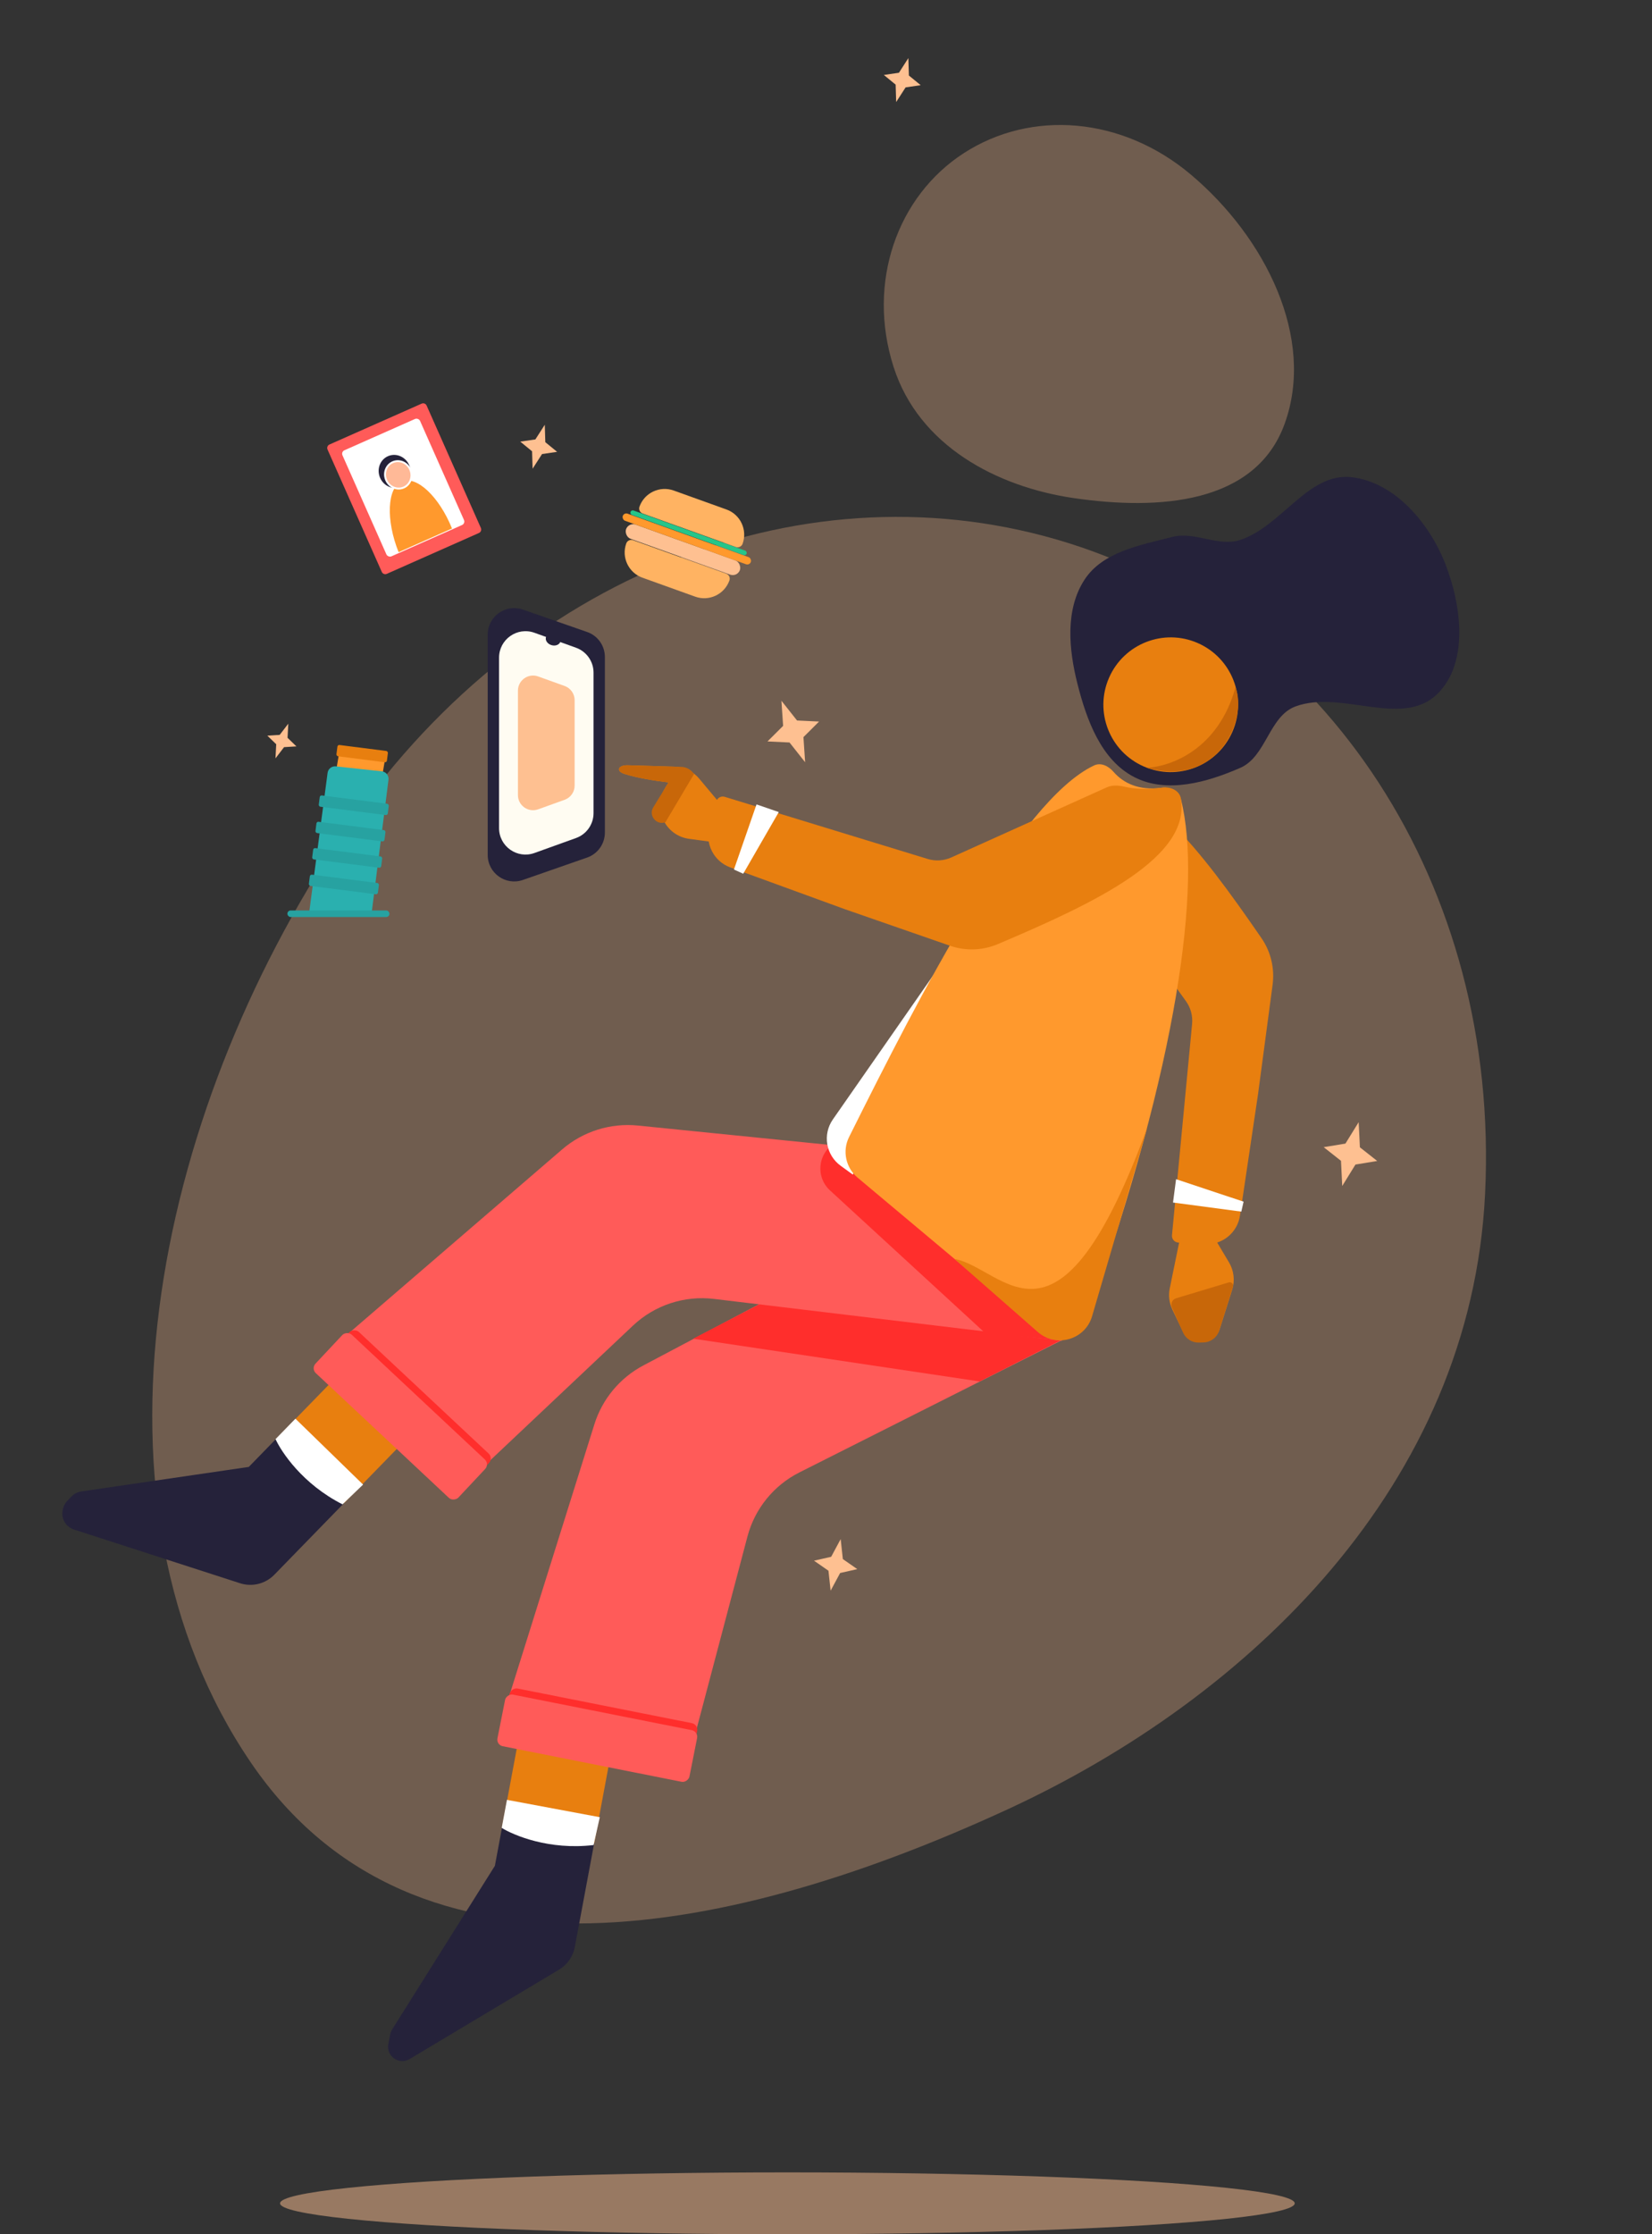 <svg width="142" height="192" viewBox="0 0 142 192" fill="none" xmlns="http://www.w3.org/2000/svg">
<rect x="0" y="0" width="142" height="192" fill="#333333" stroke="none"/>
<path opacity="0.3" fill-rule="evenodd" clip-rule="evenodd" d="M91.891 46.687C113.867 53.604 128.958 75.975 127.651 102.622C126.427 127.565 107.438 145.899 86.55 155.518C63.485 166.14 35.749 172.282 21.568 151.476C6.436 129.275 13.092 96.04 29.424 71.704C44.485 49.261 69.537 39.651 91.891 46.687Z" fill="#FEC091"/>
<path opacity="0.3" fill-rule="evenodd" clip-rule="evenodd" d="M82.84 13.164C77.123 16.861 74.487 24.27 76.808 31.529C78.98 38.323 85.701 41.847 92.32 42.809C99.63 43.871 107.934 43.315 110.427 36.412C113.087 29.047 108.769 20.402 102.362 15.003C96.454 10.024 88.655 9.403 82.84 13.164Z" fill="#FEC091"/>
<path d="M40.097 113.424L40.284 115.139L41.524 116.003L40.051 116.337L39.233 117.857L39.047 116.141L37.806 115.278L39.28 114.944L40.097 113.424Z" fill="#FEC091"/>
<path d="M72.261 132.267L72.448 133.983L73.688 134.846L72.215 135.18L71.397 136.7L71.211 134.984L69.97 134.121L71.444 133.787L72.261 132.267Z" fill="#FEC091"/>
<path d="M67.168 60.22L68.511 61.918L70.404 62.008L69.061 63.346L69.206 65.505L67.864 63.807L65.971 63.717L67.314 62.38L67.168 60.22Z" fill="#FEC091"/>
<path d="M78.079 4.993L78.124 6.49L79.139 7.32L77.842 7.51L77.032 8.769L76.986 7.273L75.972 6.442L77.269 6.253L78.079 4.993Z" fill="#FEC091"/>
<path d="M46.828 36.503L46.873 38L47.888 38.83L46.591 39.02L45.781 40.279L45.735 38.782L44.721 37.952L46.018 37.763L46.828 36.503Z" fill="#FEC091"/>
<path d="M116.786 96.436L116.892 98.597L118.38 99.771L116.51 100.079L115.373 101.921L115.267 99.759L113.779 98.585L115.649 98.277L116.786 96.436Z" fill="#FEC091"/>
<path d="M24.78 62.192L24.716 63.404L25.479 64.143L24.418 64.208L23.679 65.171L23.743 63.959L22.98 63.219L24.041 63.154L24.78 62.192Z" fill="#FEC091"/>
<g opacity="0.5">
<ellipse cx="67.681" cy="189.349" rx="43.608" ry="2.659" fill="#FEC091"/>
</g>
<path d="M41.922 54.534C41.922 52.969 43.466 51.871 44.944 52.386L50.467 54.311C51.381 54.629 51.993 55.49 51.993 56.458V71.55C51.993 72.517 51.381 73.379 50.467 73.697L44.944 75.621C43.466 76.136 41.922 75.039 41.922 73.474V54.534Z" fill="#25223A"/>
<path d="M42.897 56.519C42.897 54.943 44.459 53.845 45.941 54.379L49.515 55.665C50.417 55.99 51.019 56.846 51.019 57.805V69.878C51.019 70.837 50.417 71.693 49.515 72.018L45.941 73.304C44.459 73.838 42.897 72.74 42.897 71.165V56.519Z" fill="#FFFCF2"/>
<path d="M44.52 59.355C44.52 58.455 45.413 57.828 46.26 58.133L48.534 58.951C49.05 59.137 49.394 59.626 49.394 60.174V67.509C49.394 68.057 49.05 68.546 48.534 68.732L46.26 69.55C45.413 69.855 44.52 69.228 44.52 68.328V59.355Z" fill="#FEC091"/>
<path d="M49.409 167.321L51.06 158.477C46.711 158.789 43.982 157.624 43.162 157.002L42.538 160.344L33.721 174.385C33.625 174.538 33.558 174.708 33.525 174.887L33.378 175.671C33.341 175.87 33.354 176.076 33.416 176.269C33.656 177.021 34.534 177.353 35.212 176.947L48.056 169.265C48.764 168.841 49.257 168.133 49.409 167.321Z" fill="#25223A"/>
<path d="M51.084 158.354L52.328 151.689L44.429 150.214L43.185 156.879C45.512 158.642 49.42 158.597 51.084 158.354Z" fill="#E87F0F"/>
<path d="M43.576 154.675L51.556 156.165L51.023 158.558C47.186 159.014 44.133 157.711 43.126 157.083L43.576 154.675Z" fill="white"/>
<path d="M23.581 135.327L29.515 129.232C25.721 127.081 24.096 124.599 23.757 123.627L21.386 126.063L6.984 128.172C6.671 128.218 6.382 128.366 6.161 128.593L5.791 128.972C5.625 129.143 5.504 129.352 5.438 129.582L5.411 129.677C5.198 130.423 5.615 131.204 6.353 131.443L20.63 136.058C21.673 136.396 22.816 136.112 23.581 135.327Z" fill="#25223A"/>
<path d="M29.602 129.143L34.332 124.285L28.575 118.679L23.845 123.537C24.805 126.294 28.083 128.423 29.602 129.143Z" fill="#E87F0F"/>
<path d="M25.393 121.919L31.209 127.582L29.44 129.279C25.993 127.531 24.174 124.755 23.684 123.674L25.393 121.919Z" fill="white"/>
<path d="M43.785 145.71L59.793 148.898L64.248 132.046C64.88 129.654 66.507 127.647 68.717 126.534L92.572 114.518L68.085 110.576L55.298 117.344C53.285 118.409 51.773 120.226 51.092 122.399L43.785 145.71Z" fill="#FF5B59"/>
<path d="M91.899 114.813L66.788 111.297L59.583 115.043L84.2 118.717L91.899 114.813Z" fill="#FF2E2C"/>
<rect width="16.426" height="1.441" rx="0.576" transform="matrix(-0.981 -0.195 -0.195 0.981 60.038 148.197)" fill="#FF2E2C"/>
<rect width="16.824" height="4.52" rx="0.576" transform="matrix(-0.981 -0.195 -0.195 0.981 60.032 148.8)" fill="#FF5B59"/>
<path d="M29.929 114.618L41.843 125.775L54.407 113.92C56.273 112.16 58.824 111.319 61.371 111.625L91.305 115.221L73.561 98.617L54.828 96.727C52.468 96.489 50.115 97.231 48.318 98.779L29.929 114.618Z" fill="#FF5B59"/>
<path d="M90.792 115.136L71.972 98.117C70.34 98.894 70.011 101.075 71.342 102.299L84.642 114.524L90.792 115.136Z" fill="#FF2E2C"/>
<rect width="16.426" height="1.441" rx="0.576" transform="matrix(-0.73 -0.684 -0.684 0.73 42.421 125.309)" fill="#FF2E2C"/>
<rect width="16.824" height="4.52" rx="0.576" transform="matrix(-0.73 -0.684 -0.684 0.73 42.098 125.818)" fill="#FF5B59"/>
<path d="M105.642 108.488L104.471 106.522L101.454 106.291L100.548 110.716C100.423 111.331 100.501 111.97 100.771 112.536L101.66 114.397C101.882 114.862 102.336 115.173 102.85 115.212L103.349 115.25C104.016 115.301 104.63 114.886 104.832 114.249L105.914 110.833C106.162 110.049 106.063 109.195 105.642 108.488Z" fill="#E87F0F"/>
<path d="M101.098 111.569L105.623 110.206C105.845 110.14 106.051 110.348 105.981 110.569L104.789 114.358C104.605 114.944 104.07 115.349 103.456 115.366L103.052 115.378C102.467 115.395 101.929 115.055 101.693 114.519L100.737 112.353C100.597 112.037 100.766 111.669 101.098 111.569Z" fill="#C86709"/>
<path d="M108.435 80.627C103.201 73.018 97.78 65.869 93.024 67.706C92.347 67.967 92.177 68.791 92.423 69.474C92.839 70.627 93.015 71.809 92.991 72.623C92.976 73.143 93.036 73.709 93.341 74.13L101.935 86.03C102.345 86.597 102.534 87.293 102.468 87.99L100.74 106.152C100.709 106.477 100.954 106.763 101.279 106.782L103.565 106.917C105.056 107.005 106.366 105.94 106.585 104.464L108.13 94.074L109.388 84.632C109.575 83.225 109.239 81.796 108.435 80.627Z" fill="#E87F0F"/>
<path d="M100.828 103.343L101.09 101.338L106.894 103.268L106.7 104.122L100.828 103.343Z" fill="white"/>
<path d="M71.588 96.204L90.913 68.465L73.301 100.939L72.261 100.184C70.99 99.262 70.691 97.493 71.588 96.204Z" fill="white"/>
<path d="M93.614 112.881C101.149 91.698 103.355 76.032 101.513 68.701C101.328 67.967 100.557 67.608 99.806 67.704C97.92 67.944 96.59 67.336 95.705 66.321C95.276 65.829 94.635 65.504 94.044 65.781C87.606 68.803 79.114 85.418 72.983 97.712C72.389 98.904 72.692 100.345 73.713 101.201L89.093 114.095C90.617 115.373 92.948 114.755 93.614 112.881Z" fill="#FF992D"/>
<path d="M93.872 113.113L98.638 96.844C90.903 117.99 86.357 108.978 82.043 108.188L89.206 114.47C90.79 115.858 93.28 115.134 93.872 113.113Z" fill="#E87F0F"/>
<path d="M60.104 66.917L61.868 69.027L60.987 72.326L59.234 72.088C57.171 71.807 56.078 69.499 57.167 67.725L57.466 67.237C56.441 67.124 54.784 66.867 53.666 66.505C52.892 66.255 53.156 65.739 53.969 65.764L57.981 65.886C58.803 65.911 59.576 66.286 60.104 66.917Z" fill="#E87F0F"/>
<path d="M53.97 65.764L58.568 65.903C59.01 65.917 59.417 66.148 59.655 66.521L57.196 70.664C56.415 70.94 55.721 70.082 56.154 69.376L57.467 67.237C56.442 67.124 54.785 66.867 53.666 66.505C52.893 66.255 53.157 65.739 53.97 65.764Z" fill="#C86709"/>
<path d="M85.757 81.139C94.261 77.539 102.352 73.663 101.507 68.635C101.387 67.919 100.614 67.588 99.896 67.692C98.682 67.867 97.489 67.803 96.697 67.616C96.19 67.497 95.624 67.442 95.15 67.656L81.768 73.688C81.13 73.975 80.41 74.021 79.741 73.816L62.295 68.478C61.983 68.383 61.654 68.566 61.569 68.881L60.979 71.094C60.594 72.536 61.373 74.033 62.776 74.544L72.644 78.142L81.642 81.269C82.983 81.735 84.45 81.692 85.757 81.139Z" fill="#E87F0F"/>
<path d="M65.028 69.129L66.94 69.788L63.885 75.087L63.087 74.725L65.028 69.129Z" fill="white"/>
<path fill-rule="evenodd" clip-rule="evenodd" d="M106.624 46.395C104.728 47.027 102.717 45.644 100.781 46.14C97.994 46.855 94.776 47.414 93.211 49.833C91.551 52.398 91.863 55.798 92.613 58.762C93.4 61.875 94.65 65.315 97.5 66.784C100.283 68.218 103.757 67.237 106.624 65.98C108.836 65.01 109.084 61.557 111.347 60.713C115.25 59.258 120.469 62.562 123.491 59.691C126.275 57.046 125.638 52.045 124.238 48.465C122.872 44.97 119.908 41.447 116.188 41.01C112.465 40.573 110.181 45.211 106.624 46.395Z" fill="#25223A"/>
<circle cx="5.791" cy="5.791" r="5.791" transform="matrix(-0.916 -0.4 -0.4 0.916 108.253 57.576)" fill="#E87F0F"/>
<path d="M106.199 59.069C107.248 61.749 104.768 67.736 98.566 65.982C100.663 65.874 104.722 64.402 106.199 59.069Z" fill="#C86709"/>
<ellipse cx="47.551" cy="54.944" rx="0.65" ry="0.519" transform="rotate(17.079 47.551 54.944)" fill="#25223A"/>
<path d="M54.966 43.542C55.396 42.346 56.714 41.725 57.91 42.155L62.445 43.784C63.641 44.214 64.262 45.532 63.833 46.728C63.747 46.967 63.483 47.092 63.244 47.006L55.243 44.131C55.004 44.045 54.88 43.782 54.966 43.542Z" fill="#FFB362"/>
<path d="M62.697 49.887C62.267 51.083 60.95 51.704 59.754 51.274L55.218 49.644C54.022 49.215 53.401 47.897 53.83 46.701C53.916 46.462 54.18 46.338 54.419 46.424L62.419 49.298C62.659 49.384 62.783 49.648 62.697 49.887Z" fill="#FFB362"/>
<rect x="54.034" y="44.864" width="10.396" height="1.3" rx="0.65" transform="rotate(19.764 54.034 44.864)" fill="#FEC091"/>
<rect x="53.642" y="44.033" width="11.696" height="0.65" rx="0.325" transform="rotate(19.764 53.642 44.033)" fill="#FF992D"/>
<rect x="54.266" y="43.803" width="10.605" height="0.405" rx="0.202" transform="rotate(19.764 54.266 43.803)" fill="#26C589"/>
<path d="M29.128 64.841C29.186 64.501 29.498 64.264 29.841 64.302L32.508 64.598C32.88 64.639 33.14 64.983 33.078 65.351L32.909 66.357L28.947 65.918L29.128 64.841Z" fill="#FF992D"/>
<path d="M28.158 66.42C28.204 66.07 28.521 65.821 28.872 65.859L32.818 66.286C33.179 66.325 33.438 66.653 33.393 67.013L31.919 78.666H26.543L28.158 66.42Z" fill="#2AB0AF"/>
<rect x="24.703" y="78.242" width="8.772" height="0.566" rx="0.283" fill="#27A2A1"/>
<rect x="26.654" y="75.145" width="5.981" height="0.978" rx="0.162" transform="rotate(7.261 26.654 75.145)" fill="#27A2A1"/>
<rect x="26.938" y="72.865" width="5.981" height="0.978" rx="0.162" transform="rotate(7.261 26.938 72.865)" fill="#27A2A1"/>
<rect x="27.221" y="70.601" width="5.981" height="0.978" rx="0.162" transform="rotate(7.261 27.221 70.601)" fill="#27A2A1"/>
<rect x="27.504" y="68.338" width="5.981" height="0.978" rx="0.162" transform="rotate(7.261 27.504 68.338)" fill="#27A2A1"/>
<rect x="29.023" y="64.004" width="4.373" height="0.978" rx="0.162" transform="rotate(7.261 29.023 64.004)" fill="#E87F0F"/>
<path d="M28.153 38.63C28.08 38.466 28.154 38.274 28.319 38.201L36.242 34.688C36.406 34.615 36.598 34.689 36.671 34.853L41.335 45.374C41.408 45.538 41.334 45.73 41.17 45.802L33.246 49.316C33.082 49.388 32.89 49.314 32.818 49.15L28.153 38.63Z" fill="#FF5B59"/>
<rect x="29.305" y="38.828" width="7.295" height="9.97" rx="0.325" transform="rotate(-23.911 29.305 38.828)" fill="white"/>
<path d="M33.696 46.319L35.715 37.374" stroke="white" stroke-width="0.325"/>
<path d="M36.036 46.177L37.457 39.589" stroke="white" stroke-width="0.325"/>
<path d="M31.887 43.781L33.307 37.193" stroke="white" stroke-width="0.325"/>
<path d="M34.545 41.373C33.274 41.886 33.156 44.708 34.264 47.454L38.852 45.417C37.744 42.671 35.816 40.861 34.545 41.373Z" fill="#FF992D"/>
<ellipse cx="33.921" cy="40.515" rx="1.364" ry="1.431" transform="rotate(-21.973 33.921 40.515)" fill="#25223A"/>
<path d="M35.276 40.386C35.523 40.997 35.249 41.677 34.675 41.908C34.101 42.14 33.432 41.841 33.185 41.23C32.939 40.619 33.213 39.939 33.787 39.708C34.361 39.476 35.03 39.775 35.276 40.386Z" fill="#FFB997" stroke="white" stroke-width="0.162"/>
</svg>
